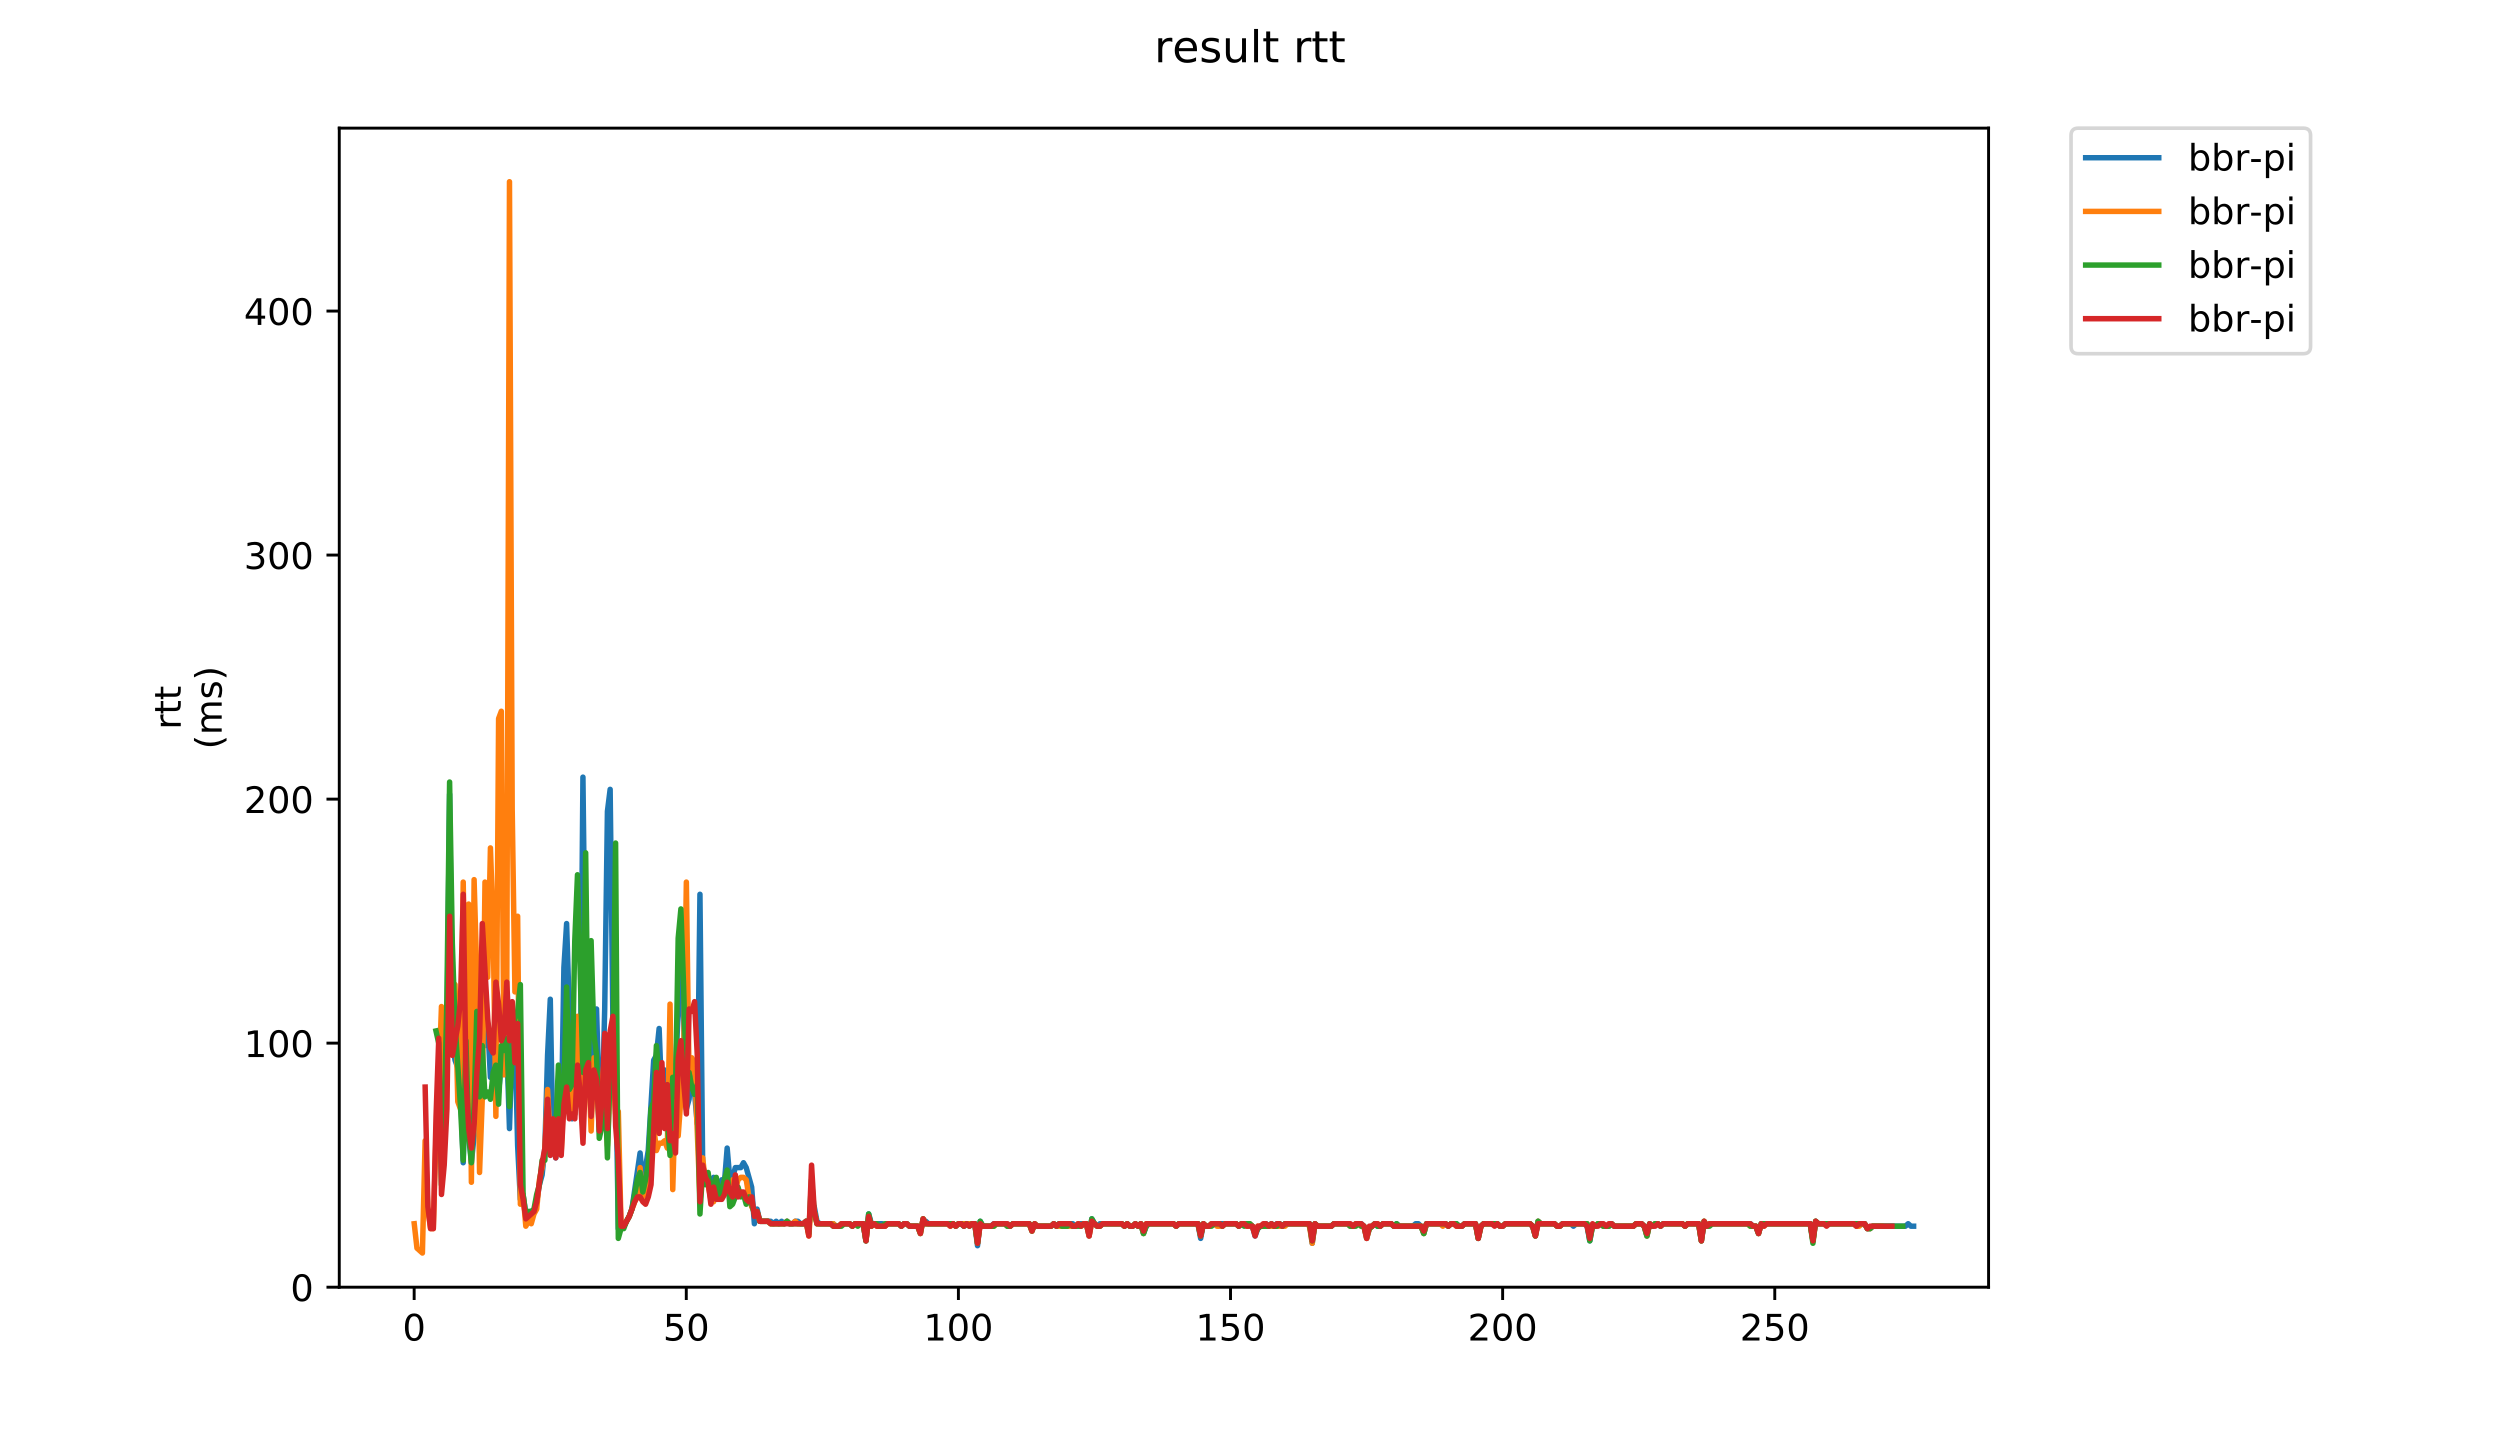 <?xml version="1.0" encoding="utf-8" standalone="no"?>
<!DOCTYPE svg PUBLIC "-//W3C//DTD SVG 1.1//EN"
  "http://www.w3.org/Graphics/SVG/1.1/DTD/svg11.dtd">
<!-- Created with matplotlib (https://matplotlib.org/) -->
<svg height="396pt" version="1.1" viewBox="0 0 684 396" width="684pt" xmlns="http://www.w3.org/2000/svg" xmlns:xlink="http://www.w3.org/1999/xlink">
 <defs>
  <style type="text/css">
*{stroke-linecap:butt;stroke-linejoin:round;}
  </style>
 </defs>
 <g id="figure_1">
  <g id="patch_1">
   <path d="M 0 396 
L 684 396 
L 684 0 
L 0 0 
z
" style="fill:#ffffff;"/>
  </g>
  <g id="axes_1">
   <g id="patch_2">
    <path d="M 92.824 352.174 
L 544.074 352.174 
L 544.074 35.062 
L 92.824 35.062 
z
" style="fill:#ffffff;"/>
   </g>
   <g id="matplotlib.axis_1">
    <g id="xtick_1">
     <g id="line2d_1">
      <defs>
       <path d="M 0 0 
L 0 3.5 
" id="m470aad06a4" style="stroke:#000000;stroke-width:0.8;"/>
      </defs>
      <g>
       <use style="stroke:#000000;stroke-width:0.8;" x="113.314" xlink:href="#m470aad06a4" y="352.174"/>
      </g>
     </g>
     <g id="text_1">
      <!-- 0 -->
      <defs>
       <path d="M 31.781 66.406 
Q 24.172 66.406 20.328 58.906 
Q 16.5 51.422 16.5 36.375 
Q 16.5 21.391 20.328 13.891 
Q 24.172 6.391 31.781 6.391 
Q 39.453 6.391 43.281 13.891 
Q 47.125 21.391 47.125 36.375 
Q 47.125 51.422 43.281 58.906 
Q 39.453 66.406 31.781 66.406 
z
M 31.781 74.219 
Q 44.047 74.219 50.516 64.516 
Q 56.984 54.828 56.984 36.375 
Q 56.984 17.969 50.516 8.266 
Q 44.047 -1.422 31.781 -1.422 
Q 19.531 -1.422 13.062 8.266 
Q 6.594 17.969 6.594 36.375 
Q 6.594 54.828 13.062 64.516 
Q 19.531 74.219 31.781 74.219 
z
" id="DejaVuSans-48"/>
      </defs>
      <g transform="translate(110.133 366.773)scale(0.1 -0.1)">
       <use xlink:href="#DejaVuSans-48"/>
      </g>
     </g>
    </g>
    <g id="xtick_2">
     <g id="line2d_2">
      <g>
       <use style="stroke:#000000;stroke-width:0.8;" x="187.767" xlink:href="#m470aad06a4" y="352.174"/>
      </g>
     </g>
     <g id="text_2">
      <!-- 50 -->
      <defs>
       <path d="M 10.797 72.906 
L 49.516 72.906 
L 49.516 64.594 
L 19.828 64.594 
L 19.828 46.734 
Q 21.969 47.469 24.109 47.828 
Q 26.266 48.188 28.422 48.188 
Q 40.625 48.188 47.75 41.5 
Q 54.891 34.812 54.891 23.391 
Q 54.891 11.625 47.562 5.094 
Q 40.234 -1.422 26.906 -1.422 
Q 22.312 -1.422 17.547 -0.641 
Q 12.797 0.141 7.719 1.703 
L 7.719 11.625 
Q 12.109 9.234 16.797 8.062 
Q 21.484 6.891 26.703 6.891 
Q 35.156 6.891 40.078 11.328 
Q 45.016 15.766 45.016 23.391 
Q 45.016 31 40.078 35.438 
Q 35.156 39.891 26.703 39.891 
Q 22.75 39.891 18.812 39.016 
Q 14.891 38.141 10.797 36.281 
z
" id="DejaVuSans-53"/>
      </defs>
      <g transform="translate(181.404 366.773)scale(0.1 -0.1)">
       <use xlink:href="#DejaVuSans-53"/>
       <use x="63.623" xlink:href="#DejaVuSans-48"/>
      </g>
     </g>
    </g>
    <g id="xtick_3">
     <g id="line2d_3">
      <g>
       <use style="stroke:#000000;stroke-width:0.8;" x="262.219" xlink:href="#m470aad06a4" y="352.174"/>
      </g>
     </g>
     <g id="text_3">
      <!-- 100 -->
      <defs>
       <path d="M 12.406 8.297 
L 28.516 8.297 
L 28.516 63.922 
L 10.984 60.406 
L 10.984 69.391 
L 28.422 72.906 
L 38.281 72.906 
L 38.281 8.297 
L 54.391 8.297 
L 54.391 0 
L 12.406 0 
z
" id="DejaVuSans-49"/>
      </defs>
      <g transform="translate(252.675 366.773)scale(0.1 -0.1)">
       <use xlink:href="#DejaVuSans-49"/>
       <use x="63.623" xlink:href="#DejaVuSans-48"/>
       <use x="127.246" xlink:href="#DejaVuSans-48"/>
      </g>
     </g>
    </g>
    <g id="xtick_4">
     <g id="line2d_4">
      <g>
       <use style="stroke:#000000;stroke-width:0.8;" x="336.671" xlink:href="#m470aad06a4" y="352.174"/>
      </g>
     </g>
     <g id="text_4">
      <!-- 150 -->
      <g transform="translate(327.127 366.773)scale(0.1 -0.1)">
       <use xlink:href="#DejaVuSans-49"/>
       <use x="63.623" xlink:href="#DejaVuSans-53"/>
       <use x="127.246" xlink:href="#DejaVuSans-48"/>
      </g>
     </g>
    </g>
    <g id="xtick_5">
     <g id="line2d_5">
      <g>
       <use style="stroke:#000000;stroke-width:0.8;" x="411.123" xlink:href="#m470aad06a4" y="352.174"/>
      </g>
     </g>
     <g id="text_5">
      <!-- 200 -->
      <defs>
       <path d="M 19.188 8.297 
L 53.609 8.297 
L 53.609 0 
L 7.328 0 
L 7.328 8.297 
Q 12.938 14.109 22.625 23.891 
Q 32.328 33.688 34.812 36.531 
Q 39.547 41.844 41.422 45.531 
Q 43.312 49.219 43.312 52.781 
Q 43.312 58.594 39.234 62.25 
Q 35.156 65.922 28.609 65.922 
Q 23.969 65.922 18.812 64.312 
Q 13.672 62.703 7.812 59.422 
L 7.812 69.391 
Q 13.766 71.781 18.938 73 
Q 24.125 74.219 28.422 74.219 
Q 39.75 74.219 46.484 68.547 
Q 53.219 62.891 53.219 53.422 
Q 53.219 48.922 51.531 44.891 
Q 49.859 40.875 45.406 35.406 
Q 44.188 33.984 37.641 27.219 
Q 31.109 20.453 19.188 8.297 
z
" id="DejaVuSans-50"/>
      </defs>
      <g transform="translate(401.58 366.773)scale(0.1 -0.1)">
       <use xlink:href="#DejaVuSans-50"/>
       <use x="63.623" xlink:href="#DejaVuSans-48"/>
       <use x="127.246" xlink:href="#DejaVuSans-48"/>
      </g>
     </g>
    </g>
    <g id="xtick_6">
     <g id="line2d_6">
      <g>
       <use style="stroke:#000000;stroke-width:0.8;" x="485.576" xlink:href="#m470aad06a4" y="352.174"/>
      </g>
     </g>
     <g id="text_6">
      <!-- 250 -->
      <g transform="translate(476.032 366.773)scale(0.1 -0.1)">
       <use xlink:href="#DejaVuSans-50"/>
       <use x="63.623" xlink:href="#DejaVuSans-53"/>
       <use x="127.246" xlink:href="#DejaVuSans-48"/>
      </g>
     </g>
    </g>
   </g>
   <g id="matplotlib.axis_2">
    <g id="ytick_1">
     <g id="line2d_7">
      <defs>
       <path d="M 0 0 
L -3.5 0 
" id="m4cb5d4b9ef" style="stroke:#000000;stroke-width:0.8;"/>
      </defs>
      <g>
       <use style="stroke:#000000;stroke-width:0.8;" x="92.824" xlink:href="#m4cb5d4b9ef" y="352.174"/>
      </g>
     </g>
     <g id="text_7">
      <!-- 0 -->
      <g transform="translate(79.461 355.973)scale(0.1 -0.1)">
       <use xlink:href="#DejaVuSans-48"/>
      </g>
     </g>
    </g>
    <g id="ytick_2">
     <g id="line2d_8">
      <g>
       <use style="stroke:#000000;stroke-width:0.8;" x="92.824" xlink:href="#m4cb5d4b9ef" y="285.407"/>
      </g>
     </g>
     <g id="text_8">
      <!-- 100 -->
      <g transform="translate(66.736 289.206)scale(0.1 -0.1)">
       <use xlink:href="#DejaVuSans-49"/>
       <use x="63.623" xlink:href="#DejaVuSans-48"/>
       <use x="127.246" xlink:href="#DejaVuSans-48"/>
      </g>
     </g>
    </g>
    <g id="ytick_3">
     <g id="line2d_9">
      <g>
       <use style="stroke:#000000;stroke-width:0.8;" x="92.824" xlink:href="#m4cb5d4b9ef" y="218.639"/>
      </g>
     </g>
     <g id="text_9">
      <!-- 200 -->
      <g transform="translate(66.736 222.439)scale(0.1 -0.1)">
       <use xlink:href="#DejaVuSans-50"/>
       <use x="63.623" xlink:href="#DejaVuSans-48"/>
       <use x="127.246" xlink:href="#DejaVuSans-48"/>
      </g>
     </g>
    </g>
    <g id="ytick_4">
     <g id="line2d_10">
      <g>
       <use style="stroke:#000000;stroke-width:0.8;" x="92.824" xlink:href="#m4cb5d4b9ef" y="151.872"/>
      </g>
     </g>
     <g id="text_10">
      <!-- 300 -->
      <defs>
       <path d="M 40.578 39.312 
Q 47.656 37.797 51.625 33 
Q 55.609 28.219 55.609 21.188 
Q 55.609 10.406 48.188 4.484 
Q 40.766 -1.422 27.094 -1.422 
Q 22.516 -1.422 17.656 -0.516 
Q 12.797 0.391 7.625 2.203 
L 7.625 11.719 
Q 11.719 9.328 16.594 8.109 
Q 21.484 6.891 26.812 6.891 
Q 36.078 6.891 40.938 10.547 
Q 45.797 14.203 45.797 21.188 
Q 45.797 27.641 41.281 31.266 
Q 36.766 34.906 28.719 34.906 
L 20.219 34.906 
L 20.219 43.016 
L 29.109 43.016 
Q 36.375 43.016 40.234 45.922 
Q 44.094 48.828 44.094 54.297 
Q 44.094 59.906 40.109 62.906 
Q 36.141 65.922 28.719 65.922 
Q 24.656 65.922 20.016 65.031 
Q 15.375 64.156 9.812 62.312 
L 9.812 71.094 
Q 15.438 72.656 20.344 73.438 
Q 25.25 74.219 29.594 74.219 
Q 40.828 74.219 47.359 69.109 
Q 53.906 64.016 53.906 55.328 
Q 53.906 49.266 50.438 45.094 
Q 46.969 40.922 40.578 39.312 
z
" id="DejaVuSans-51"/>
      </defs>
      <g transform="translate(66.736 155.671)scale(0.1 -0.1)">
       <use xlink:href="#DejaVuSans-51"/>
       <use x="63.623" xlink:href="#DejaVuSans-48"/>
       <use x="127.246" xlink:href="#DejaVuSans-48"/>
      </g>
     </g>
    </g>
    <g id="ytick_5">
     <g id="line2d_11">
      <g>
       <use style="stroke:#000000;stroke-width:0.8;" x="92.824" xlink:href="#m4cb5d4b9ef" y="85.105"/>
      </g>
     </g>
     <g id="text_11">
      <!-- 400 -->
      <defs>
       <path d="M 37.797 64.312 
L 12.891 25.391 
L 37.797 25.391 
z
M 35.203 72.906 
L 47.609 72.906 
L 47.609 25.391 
L 58.016 25.391 
L 58.016 17.188 
L 47.609 17.188 
L 47.609 0 
L 37.797 0 
L 37.797 17.188 
L 4.891 17.188 
L 4.891 26.703 
z
" id="DejaVuSans-52"/>
      </defs>
      <g transform="translate(66.736 88.904)scale(0.1 -0.1)">
       <use xlink:href="#DejaVuSans-52"/>
       <use x="63.623" xlink:href="#DejaVuSans-48"/>
       <use x="127.246" xlink:href="#DejaVuSans-48"/>
      </g>
     </g>
    </g>
    <g id="text_12">
     <!-- rtt -->
     <defs>
      <path d="M 41.109 46.297 
Q 39.594 47.172 37.812 47.578 
Q 36.031 48 33.891 48 
Q 26.266 48 22.188 43.047 
Q 18.109 38.094 18.109 28.812 
L 18.109 0 
L 9.078 0 
L 9.078 54.688 
L 18.109 54.688 
L 18.109 46.188 
Q 20.953 51.172 25.484 53.578 
Q 30.031 56 36.531 56 
Q 37.453 56 38.578 55.875 
Q 39.703 55.766 41.062 55.516 
z
" id="DejaVuSans-114"/>
      <path d="M 18.312 70.219 
L 18.312 54.688 
L 36.812 54.688 
L 36.812 47.703 
L 18.312 47.703 
L 18.312 18.016 
Q 18.312 11.328 20.141 9.422 
Q 21.969 7.516 27.594 7.516 
L 36.812 7.516 
L 36.812 0 
L 27.594 0 
Q 17.188 0 13.234 3.875 
Q 9.281 7.766 9.281 18.016 
L 9.281 47.703 
L 2.688 47.703 
L 2.688 54.688 
L 9.281 54.688 
L 9.281 70.219 
z
" id="DejaVuSans-116"/>
     </defs>
     <g transform="translate(49.459 199.594)rotate(-90)scale(0.1 -0.1)">
      <use xlink:href="#DejaVuSans-114"/>
      <use x="41.113" xlink:href="#DejaVuSans-116"/>
      <use x="80.322" xlink:href="#DejaVuSans-116"/>
     </g>
     <!-- (ms) -->
     <defs>
      <path d="M 31 75.875 
Q 24.469 64.656 21.281 53.656 
Q 18.109 42.672 18.109 31.391 
Q 18.109 20.125 21.312 9.062 
Q 24.516 -2 31 -13.188 
L 23.188 -13.188 
Q 15.875 -1.703 12.234 9.375 
Q 8.594 20.453 8.594 31.391 
Q 8.594 42.281 12.203 53.312 
Q 15.828 64.359 23.188 75.875 
z
" id="DejaVuSans-40"/>
      <path d="M 52 44.188 
Q 55.375 50.25 60.062 53.125 
Q 64.75 56 71.094 56 
Q 79.641 56 84.281 50.016 
Q 88.922 44.047 88.922 33.016 
L 88.922 0 
L 79.891 0 
L 79.891 32.719 
Q 79.891 40.578 77.094 44.375 
Q 74.312 48.188 68.609 48.188 
Q 61.625 48.188 57.562 43.547 
Q 53.516 38.922 53.516 30.906 
L 53.516 0 
L 44.484 0 
L 44.484 32.719 
Q 44.484 40.625 41.703 44.406 
Q 38.922 48.188 33.109 48.188 
Q 26.219 48.188 22.156 43.531 
Q 18.109 38.875 18.109 30.906 
L 18.109 0 
L 9.078 0 
L 9.078 54.688 
L 18.109 54.688 
L 18.109 46.188 
Q 21.188 51.219 25.484 53.609 
Q 29.781 56 35.688 56 
Q 41.656 56 45.828 52.969 
Q 50 49.953 52 44.188 
z
" id="DejaVuSans-109"/>
      <path d="M 44.281 53.078 
L 44.281 44.578 
Q 40.484 46.531 36.375 47.5 
Q 32.281 48.484 27.875 48.484 
Q 21.188 48.484 17.844 46.438 
Q 14.5 44.391 14.5 40.281 
Q 14.5 37.156 16.891 35.375 
Q 19.281 33.594 26.516 31.984 
L 29.594 31.297 
Q 39.156 29.25 43.188 25.516 
Q 47.219 21.781 47.219 15.094 
Q 47.219 7.469 41.188 3.016 
Q 35.156 -1.422 24.609 -1.422 
Q 20.219 -1.422 15.453 -0.562 
Q 10.688 0.297 5.422 2 
L 5.422 11.281 
Q 10.406 8.688 15.234 7.391 
Q 20.062 6.109 24.812 6.109 
Q 31.156 6.109 34.562 8.281 
Q 37.984 10.453 37.984 14.406 
Q 37.984 18.062 35.516 20.016 
Q 33.062 21.969 24.703 23.781 
L 21.578 24.516 
Q 13.234 26.266 9.516 29.906 
Q 5.812 33.547 5.812 39.891 
Q 5.812 47.609 11.281 51.797 
Q 16.75 56 26.812 56 
Q 31.781 56 36.172 55.266 
Q 40.578 54.547 44.281 53.078 
z
" id="DejaVuSans-115"/>
      <path d="M 8.016 75.875 
L 15.828 75.875 
Q 23.141 64.359 26.781 53.312 
Q 30.422 42.281 30.422 31.391 
Q 30.422 20.453 26.781 9.375 
Q 23.141 -1.703 15.828 -13.188 
L 8.016 -13.188 
Q 14.5 -2 17.703 9.062 
Q 20.906 20.125 20.906 31.391 
Q 20.906 42.672 17.703 53.656 
Q 14.5 64.656 8.016 75.875 
z
" id="DejaVuSans-41"/>
     </defs>
     <g transform="translate(60.657 204.995)rotate(-90)scale(0.1 -0.1)">
      <use xlink:href="#DejaVuSans-40"/>
      <use x="39.014" xlink:href="#DejaVuSans-109"/>
      <use x="136.426" xlink:href="#DejaVuSans-115"/>
      <use x="188.525" xlink:href="#DejaVuSans-41"/>
     </g>
    </g>
   </g>
   <g id="line2d_12">
    <path clip-path="url(#paea26f5afa)" d="M 122.265 286.742 
L 123.01 217.304 
L 123.754 285.407 
L 124.499 290.081 
L 125.243 292.084 
L 125.988 296.757 
L 126.732 318.123 
L 127.477 292.084 
L 128.221 308.108 
L 128.966 318.123 
L 129.71 310.778 
L 130.455 278.73 
L 131.199 299.428 
L 131.944 274.056 
L 132.688 286.074 
L 133.433 280.065 
L 134.177 294.754 
L 134.922 287.41 
L 135.666 289.413 
L 136.411 298.76 
L 137.156 291.416 
L 137.9 293.419 
L 138.645 285.407 
L 139.389 308.775 
L 140.134 285.407 
L 140.878 282.068 
L 141.623 313.449 
L 142.367 328.138 
L 143.112 326.803 
L 143.856 332.144 
L 144.601 331.476 
L 146.09 331.476 
L 146.834 328.806 
L 147.579 324.132 
L 148.323 321.461 
L 149.068 314.117 
L 149.812 288.745 
L 150.557 273.389 
L 151.301 314.117 
L 152.046 316.787 
L 152.79 305.437 
L 153.535 310.111 
L 154.28 264.709 
L 155.024 252.691 
L 155.769 276.727 
L 156.513 306.105 
L 157.258 304.769 
L 158.002 297.425 
L 158.747 300.096 
L 159.491 212.63 
L 160.236 276.059 
L 160.98 288.745 
L 161.725 296.757 
L 162.469 276.727 
L 163.214 276.059 
L 163.958 301.431 
L 164.703 305.437 
L 165.447 276.059 
L 166.192 221.978 
L 166.936 215.969 
L 167.681 278.73 
L 168.425 289.413 
L 169.17 336.15 
L 169.914 336.15 
L 170.659 335.482 
L 172.148 332.812 
L 172.893 330.809 
L 175.126 315.452 
L 175.871 323.464 
L 176.615 319.458 
L 177.36 314.784 
L 178.849 290.081 
L 179.593 288.745 
L 180.338 281.401 
L 181.082 300.763 
L 181.827 292.751 
L 182.571 304.769 
L 183.316 306.772 
L 184.06 298.76 
L 184.805 292.751 
L 186.294 261.371 
L 187.039 278.73 
L 187.783 303.434 
L 188.528 300.763 
L 189.272 291.416 
L 190.017 298.76 
L 190.761 307.44 
L 191.506 244.679 
L 192.25 318.79 
L 192.995 322.797 
L 193.739 324.132 
L 194.484 326.803 
L 195.228 322.129 
L 195.973 324.132 
L 196.717 326.803 
L 197.462 322.797 
L 198.206 323.464 
L 198.951 314.117 
L 199.695 322.797 
L 200.44 322.129 
L 201.184 319.458 
L 202.673 319.458 
L 203.418 318.123 
L 204.163 319.458 
L 205.652 324.8 
L 206.396 334.815 
L 207.141 330.809 
L 207.885 334.147 
L 210.863 334.147 
L 211.608 334.815 
L 212.352 334.147 
L 213.097 334.815 
L 213.841 334.147 
L 214.586 334.815 
L 215.33 334.147 
L 216.075 334.815 
L 216.819 334.815 
L 217.564 334.147 
L 218.308 334.147 
L 219.053 334.815 
L 219.797 334.815 
L 220.542 334.147 
L 221.287 335.482 
L 222.031 330.141 
L 222.776 330.141 
L 223.52 334.147 
L 224.265 334.815 
L 227.987 334.815 
L 228.732 335.482 
L 229.476 335.482 
L 230.221 334.815 
L 232.454 334.815 
L 233.199 335.482 
L 233.943 334.815 
L 236.177 334.815 
L 236.921 339.488 
L 237.666 332.144 
L 238.411 334.815 
L 241.389 334.815 
L 242.133 335.482 
L 242.878 334.815 
L 245.856 334.815 
L 246.6 335.482 
L 247.345 334.815 
L 248.089 334.815 
L 248.834 335.482 
L 251.067 335.482 
L 251.812 336.15 
L 252.556 334.815 
L 253.301 334.147 
L 254.046 334.815 
L 260.746 334.815 
L 261.491 335.482 
L 262.235 334.815 
L 262.98 334.815 
L 263.724 335.482 
L 264.469 334.815 
L 266.702 334.815 
L 267.447 340.824 
L 268.191 334.147 
L 268.936 335.482 
L 271.17 335.482 
L 271.914 334.815 
L 274.892 334.815 
L 275.637 335.482 
L 276.381 335.482 
L 277.126 334.815 
L 281.593 334.815 
L 282.337 336.15 
L 283.082 335.482 
L 287.549 335.482 
L 288.294 334.815 
L 289.038 335.482 
L 289.783 334.815 
L 293.505 334.815 
L 294.25 335.482 
L 294.994 334.815 
L 297.228 334.815 
L 297.972 338.153 
L 298.717 333.479 
L 299.461 334.815 
L 300.206 335.482 
L 300.95 334.815 
L 306.907 334.815 
L 307.651 335.482 
L 308.396 334.815 
L 309.14 335.482 
L 309.885 335.482 
L 310.629 334.815 
L 311.374 335.482 
L 312.118 334.815 
L 312.863 337.485 
L 313.607 335.482 
L 314.352 334.815 
L 321.053 334.815 
L 321.797 335.482 
L 322.542 334.815 
L 327.753 334.815 
L 328.498 338.821 
L 329.242 334.815 
L 329.987 335.482 
L 330.731 335.482 
L 331.476 334.815 
L 338.177 334.815 
L 338.921 335.482 
L 339.666 334.815 
L 341.899 334.815 
L 342.644 335.482 
L 343.388 338.153 
L 344.133 336.15 
L 344.877 335.482 
L 345.622 335.482 
L 346.366 334.815 
L 347.111 335.482 
L 347.855 334.815 
L 348.6 335.482 
L 349.344 334.815 
L 350.089 334.815 
L 350.833 335.482 
L 351.578 334.815 
L 358.279 334.815 
L 359.023 340.156 
L 359.768 334.815 
L 360.512 335.482 
L 364.235 335.482 
L 364.979 334.815 
L 368.702 334.815 
L 369.446 335.482 
L 370.191 335.482 
L 370.935 334.815 
L 372.425 334.815 
L 373.169 335.482 
L 373.914 338.821 
L 374.658 336.15 
L 376.147 334.815 
L 376.892 335.482 
L 377.636 335.482 
L 378.381 334.815 
L 380.614 334.815 
L 381.359 335.482 
L 382.103 334.815 
L 382.848 335.482 
L 386.57 335.482 
L 387.315 334.815 
L 388.06 334.815 
L 388.804 335.482 
L 389.549 337.485 
L 390.293 334.815 
L 395.505 334.815 
L 396.249 335.482 
L 396.994 334.815 
L 398.483 334.815 
L 399.227 335.482 
L 399.972 335.482 
L 400.716 334.815 
L 403.694 334.815 
L 404.439 338.821 
L 405.184 335.482 
L 405.928 334.815 
L 409.651 334.815 
L 410.395 335.482 
L 411.14 335.482 
L 411.884 334.815 
L 418.585 334.815 
L 419.329 335.482 
L 420.074 338.153 
L 420.818 334.147 
L 421.563 334.815 
L 425.286 334.815 
L 426.03 335.482 
L 426.775 335.482 
L 427.519 334.815 
L 429.753 334.815 
L 430.497 335.482 
L 431.242 334.815 
L 433.475 334.815 
L 434.22 335.482 
L 434.964 339.488 
L 435.709 335.482 
L 436.453 335.482 
L 437.198 334.815 
L 437.942 334.815 
L 438.687 335.482 
L 440.176 335.482 
L 440.921 334.815 
L 441.665 335.482 
L 446.877 335.482 
L 447.621 334.815 
L 449.11 334.815 
L 449.855 335.482 
L 450.599 338.153 
L 451.344 334.815 
L 452.088 335.482 
L 452.833 334.815 
L 453.577 334.815 
L 454.322 335.482 
L 455.066 334.815 
L 460.278 334.815 
L 461.023 335.482 
L 461.767 334.815 
L 464.745 334.815 
L 465.49 339.488 
L 466.234 334.815 
L 466.979 335.482 
L 467.723 334.815 
L 478.891 334.815 
L 479.636 335.482 
L 480.38 335.482 
L 481.125 337.485 
L 481.869 334.815 
L 495.271 334.815 
L 496.015 339.488 
L 496.76 334.147 
L 497.504 334.815 
L 507.183 334.815 
L 507.928 335.482 
L 508.672 334.815 
L 510.161 334.815 
L 510.906 336.15 
L 511.65 336.15 
L 512.395 335.482 
L 521.329 335.482 
L 522.073 334.815 
L 522.818 335.482 
L 523.563 335.482 
L 523.563 335.482 
" style="fill:none;stroke:#1f77b4;stroke-linecap:square;stroke-width:1.5;"/>
   </g>
   <g id="line2d_13">
    <path clip-path="url(#paea26f5afa)" d="M 113.335 334.815 
L 114.08 341.491 
L 115.569 342.827 
L 116.313 312.114 
L 117.058 330.809 
L 117.802 336.15 
L 118.547 336.15 
L 119.291 310.778 
L 120.036 296.757 
L 120.78 275.392 
L 121.525 313.449 
L 122.27 290.081 
L 123.014 256.029 
L 123.759 284.071 
L 124.503 269.383 
L 125.248 301.431 
L 125.992 303.434 
L 126.737 241.34 
L 127.481 288.077 
L 128.226 247.349 
L 128.97 323.464 
L 129.715 240.673 
L 130.459 266.712 
L 131.204 320.793 
L 131.948 300.763 
L 132.693 241.34 
L 133.437 267.38 
L 134.182 231.993 
L 134.926 253.358 
L 135.671 305.437 
L 136.415 196.606 
L 137.16 194.603 
L 137.905 294.087 
L 138.649 272.053 
L 139.394 49.718 
L 140.138 221.31 
L 140.883 271.386 
L 141.627 250.688 
L 142.372 329.473 
L 143.116 326.803 
L 143.861 335.482 
L 144.605 334.147 
L 145.35 334.815 
L 146.094 332.144 
L 146.839 330.809 
L 147.583 322.797 
L 148.328 319.458 
L 149.072 314.784 
L 149.817 298.093 
L 150.561 312.114 
L 151.306 312.114 
L 152.05 313.449 
L 152.795 302.766 
L 153.539 315.452 
L 154.284 296.757 
L 155.029 286.074 
L 155.773 294.087 
L 156.518 304.769 
L 157.262 304.769 
L 158.007 278.062 
L 158.751 283.404 
L 159.496 302.766 
L 160.24 292.751 
L 160.985 290.081 
L 161.729 309.443 
L 162.474 289.413 
L 163.218 293.419 
L 163.963 308.108 
L 164.707 296.757 
L 165.452 288.745 
L 166.196 313.449 
L 166.941 295.422 
L 167.685 290.081 
L 168.43 304.769 
L 169.174 304.102 
L 169.919 335.482 
L 170.663 335.482 
L 172.153 332.812 
L 174.386 326.803 
L 175.131 319.458 
L 175.875 327.47 
L 176.62 326.135 
L 177.364 322.797 
L 178.109 318.79 
L 178.853 308.108 
L 179.598 314.784 
L 180.342 312.781 
L 181.087 312.781 
L 181.831 312.114 
L 182.576 314.117 
L 183.32 274.724 
L 184.065 325.467 
L 184.809 299.428 
L 185.554 310.778 
L 187.043 290.081 
L 187.787 241.34 
L 188.532 294.754 
L 189.277 289.413 
L 190.021 290.748 
L 191.51 328.138 
L 192.255 316.787 
L 192.999 323.464 
L 193.744 324.132 
L 194.488 328.138 
L 195.233 328.806 
L 195.977 324.132 
L 196.722 327.47 
L 197.466 325.467 
L 198.211 326.135 
L 198.955 323.464 
L 199.7 325.467 
L 200.444 322.797 
L 201.189 325.467 
L 201.933 322.797 
L 202.678 322.129 
L 203.422 322.129 
L 204.167 322.797 
L 204.912 327.47 
L 205.656 330.141 
L 206.401 331.476 
L 207.145 331.476 
L 207.89 334.147 
L 210.123 334.147 
L 210.868 334.815 
L 214.59 334.815 
L 215.335 334.147 
L 216.079 334.815 
L 216.824 334.815 
L 217.568 334.147 
L 218.313 334.815 
L 219.802 334.815 
L 220.546 334.147 
L 221.291 338.153 
L 222.036 328.138 
L 223.525 334.815 
L 227.992 334.815 
L 228.736 335.482 
L 229.481 335.482 
L 230.225 334.815 
L 232.459 334.815 
L 233.203 335.482 
L 233.948 334.815 
L 236.181 334.815 
L 236.926 339.488 
L 237.67 332.812 
L 238.415 335.482 
L 239.16 334.815 
L 239.904 335.482 
L 242.138 335.482 
L 242.882 334.815 
L 245.86 334.815 
L 246.605 335.482 
L 247.349 334.815 
L 248.094 334.815 
L 248.838 335.482 
L 251.072 335.482 
L 251.816 337.485 
L 252.561 333.479 
L 253.305 334.815 
L 259.262 334.815 
L 260.006 335.482 
L 260.751 334.815 
L 261.495 335.482 
L 262.24 334.815 
L 266.707 334.815 
L 267.451 340.156 
L 268.196 334.815 
L 268.94 335.482 
L 271.919 335.482 
L 272.663 334.815 
L 274.897 334.815 
L 275.641 335.482 
L 276.386 335.482 
L 277.13 334.815 
L 281.597 334.815 
L 282.342 336.818 
L 283.086 334.815 
L 283.831 335.482 
L 287.553 335.482 
L 288.298 334.815 
L 289.043 335.482 
L 294.254 335.482 
L 294.999 334.815 
L 295.743 335.482 
L 296.488 334.815 
L 297.232 334.815 
L 297.977 338.153 
L 298.721 334.147 
L 300.21 335.482 
L 300.955 335.482 
L 301.699 334.815 
L 306.911 334.815 
L 307.656 335.482 
L 308.4 334.815 
L 309.145 335.482 
L 309.889 335.482 
L 310.634 334.815 
L 311.378 335.482 
L 312.123 334.815 
L 312.867 337.485 
L 313.612 334.815 
L 321.057 334.815 
L 321.801 335.482 
L 322.546 334.815 
L 327.758 334.815 
L 328.502 338.153 
L 329.247 334.815 
L 329.991 335.482 
L 330.736 335.482 
L 331.48 334.815 
L 332.225 334.815 
L 332.969 335.482 
L 334.458 335.482 
L 335.203 334.815 
L 338.181 334.815 
L 338.926 335.482 
L 339.67 334.815 
L 340.415 334.815 
L 341.159 335.482 
L 341.904 334.815 
L 342.648 335.482 
L 343.393 337.485 
L 344.137 335.482 
L 351.582 335.482 
L 352.327 334.815 
L 357.539 334.815 
L 358.283 335.482 
L 359.028 340.156 
L 359.772 334.815 
L 360.517 335.482 
L 364.239 335.482 
L 364.984 334.815 
L 368.706 334.815 
L 369.451 335.482 
L 370.195 335.482 
L 370.94 334.815 
L 371.684 334.815 
L 372.429 335.482 
L 373.174 335.482 
L 373.918 338.821 
L 374.663 336.15 
L 376.152 334.815 
L 376.896 334.815 
L 377.641 335.482 
L 378.385 334.815 
L 380.619 334.815 
L 381.363 335.482 
L 388.808 335.482 
L 389.553 337.485 
L 390.298 334.815 
L 394.02 334.815 
L 394.765 335.482 
L 395.509 334.815 
L 396.254 335.482 
L 396.998 334.815 
L 397.743 334.815 
L 398.487 335.482 
L 399.976 335.482 
L 400.721 334.815 
L 403.699 334.815 
L 404.443 338.821 
L 405.188 335.482 
L 405.933 334.815 
L 409.655 334.815 
L 410.4 335.482 
L 411.144 335.482 
L 411.889 334.815 
L 418.589 334.815 
L 419.334 335.482 
L 420.078 338.153 
L 420.823 334.147 
L 421.567 334.815 
L 425.29 334.815 
L 426.035 335.482 
L 426.779 335.482 
L 427.524 334.815 
L 434.224 334.815 
L 434.969 338.821 
L 435.713 335.482 
L 436.458 335.482 
L 437.202 334.815 
L 437.947 334.815 
L 438.691 335.482 
L 440.181 335.482 
L 440.925 334.815 
L 441.67 335.482 
L 446.881 335.482 
L 447.626 334.815 
L 449.115 334.815 
L 449.859 335.482 
L 450.604 338.153 
L 451.348 334.815 
L 452.093 335.482 
L 452.837 334.815 
L 453.582 334.815 
L 454.326 335.482 
L 455.071 334.815 
L 460.283 334.815 
L 461.027 335.482 
L 461.772 334.815 
L 464.75 334.815 
L 465.494 339.488 
L 466.239 334.147 
L 466.983 335.482 
L 467.728 334.815 
L 478.151 334.815 
L 478.896 335.482 
L 480.385 335.482 
L 481.129 337.485 
L 481.874 334.815 
L 482.618 335.482 
L 483.363 334.815 
L 495.275 334.815 
L 496.02 339.488 
L 496.764 334.147 
L 497.509 334.815 
L 507.188 334.815 
L 507.932 335.482 
L 508.677 335.482 
L 509.421 334.815 
L 510.166 334.815 
L 510.91 336.15 
L 511.655 336.15 
L 512.399 335.482 
L 514.633 335.482 
L 514.633 335.482 
" style="fill:none;stroke:#ff7f0e;stroke-linecap:square;stroke-width:1.5;"/>
   </g>
   <g id="line2d_14">
    <path clip-path="url(#paea26f5afa)" d="M 119.287 282.068 
L 120.032 285.407 
L 120.776 324.132 
L 121.521 306.772 
L 122.265 273.389 
L 123.01 213.966 
L 123.754 258.032 
L 124.499 280.065 
L 125.988 302.766 
L 126.732 317.455 
L 127.477 284.739 
L 128.221 310.778 
L 128.966 318.123 
L 129.71 302.766 
L 130.455 276.727 
L 131.199 300.096 
L 131.944 286.074 
L 132.688 300.096 
L 133.433 298.76 
L 134.177 300.763 
L 134.922 293.419 
L 135.666 291.416 
L 136.411 302.099 
L 137.156 286.074 
L 137.9 287.41 
L 138.645 284.071 
L 139.389 302.766 
L 140.134 288.745 
L 140.878 278.73 
L 141.623 276.727 
L 142.367 269.383 
L 143.112 326.803 
L 143.856 332.144 
L 144.601 331.476 
L 145.345 331.476 
L 146.09 330.809 
L 146.834 326.803 
L 147.579 324.132 
L 148.323 317.455 
L 149.068 317.455 
L 149.812 302.766 
L 150.557 315.452 
L 151.301 309.443 
L 152.046 308.775 
L 152.79 291.416 
L 153.535 312.781 
L 154.28 298.093 
L 155.024 270.05 
L 155.769 298.093 
L 156.513 296.757 
L 157.258 257.364 
L 158.002 239.337 
L 159.491 293.419 
L 160.236 233.328 
L 160.98 292.084 
L 161.725 257.364 
L 162.469 282.736 
L 163.214 288.745 
L 163.958 311.446 
L 164.703 308.108 
L 165.447 293.419 
L 166.192 316.787 
L 166.936 292.084 
L 167.681 288.077 
L 168.425 230.658 
L 169.17 338.821 
L 169.914 336.15 
L 170.659 336.15 
L 171.404 334.147 
L 172.148 332.812 
L 172.893 330.809 
L 174.382 322.797 
L 175.126 320.793 
L 175.871 326.135 
L 176.615 322.797 
L 177.36 318.79 
L 178.104 303.434 
L 178.849 301.431 
L 179.593 286.074 
L 180.338 294.087 
L 181.082 305.437 
L 181.827 302.099 
L 182.571 306.772 
L 183.316 316.12 
L 184.06 294.754 
L 184.805 300.096 
L 185.549 256.697 
L 186.294 248.685 
L 187.039 270.05 
L 187.783 296.757 
L 188.528 293.419 
L 189.272 297.425 
L 190.017 299.428 
L 190.761 296.757 
L 191.506 332.144 
L 192.25 320.126 
L 192.995 324.132 
L 193.739 320.793 
L 194.484 326.135 
L 195.973 322.129 
L 196.717 326.803 
L 197.462 325.467 
L 198.951 320.126 
L 199.695 330.141 
L 200.44 329.473 
L 201.184 327.47 
L 201.929 324.8 
L 202.673 327.47 
L 203.418 326.803 
L 204.163 329.473 
L 204.907 327.47 
L 205.652 329.473 
L 206.396 332.144 
L 207.141 331.476 
L 207.885 334.147 
L 210.119 334.147 
L 210.863 334.815 
L 214.586 334.815 
L 215.33 334.147 
L 216.075 334.815 
L 219.797 334.815 
L 220.542 334.147 
L 221.287 337.485 
L 222.031 322.797 
L 222.776 331.476 
L 223.52 334.815 
L 227.243 334.815 
L 227.987 335.482 
L 230.221 335.482 
L 230.965 334.815 
L 232.454 334.815 
L 233.199 335.482 
L 233.943 334.815 
L 234.688 335.482 
L 235.432 334.815 
L 236.177 334.815 
L 236.921 339.488 
L 237.666 332.144 
L 238.411 335.482 
L 239.155 334.815 
L 239.9 334.815 
L 240.644 335.482 
L 241.389 335.482 
L 242.133 334.815 
L 245.856 334.815 
L 246.6 335.482 
L 247.345 334.815 
L 248.089 334.815 
L 248.834 335.482 
L 251.067 335.482 
L 251.812 337.485 
L 252.556 333.479 
L 253.301 334.815 
L 260.746 334.815 
L 261.491 335.482 
L 262.235 334.815 
L 262.98 334.815 
L 263.724 335.482 
L 264.469 334.815 
L 265.213 335.482 
L 265.958 334.815 
L 266.702 334.815 
L 267.447 340.156 
L 268.191 334.147 
L 268.936 335.482 
L 271.914 335.482 
L 272.659 334.815 
L 274.892 334.815 
L 275.637 335.482 
L 276.381 335.482 
L 277.126 334.815 
L 281.593 334.815 
L 282.337 336.818 
L 283.082 334.815 
L 283.826 335.482 
L 287.549 335.482 
L 288.294 334.815 
L 289.038 335.482 
L 289.783 334.815 
L 290.527 335.482 
L 292.016 335.482 
L 292.761 334.815 
L 293.505 335.482 
L 295.739 335.482 
L 296.483 334.815 
L 297.228 334.815 
L 297.972 337.485 
L 298.717 333.479 
L 299.461 334.815 
L 300.206 335.482 
L 300.95 335.482 
L 301.695 334.815 
L 306.907 334.815 
L 307.651 335.482 
L 308.396 334.815 
L 309.14 335.482 
L 309.885 335.482 
L 310.629 334.815 
L 311.374 335.482 
L 312.118 334.815 
L 312.863 337.485 
L 313.607 335.482 
L 314.352 334.815 
L 321.053 334.815 
L 321.797 335.482 
L 322.542 334.815 
L 327.753 334.815 
L 328.498 338.153 
L 329.242 334.815 
L 329.987 335.482 
L 331.476 335.482 
L 332.22 334.815 
L 333.709 334.815 
L 334.454 335.482 
L 335.198 334.815 
L 338.177 334.815 
L 338.921 335.482 
L 339.666 334.815 
L 340.41 335.482 
L 341.155 334.815 
L 341.899 334.815 
L 342.644 335.482 
L 343.388 337.485 
L 344.133 336.15 
L 344.877 335.482 
L 347.111 335.482 
L 347.855 334.815 
L 348.6 335.482 
L 349.344 335.482 
L 350.089 334.815 
L 350.833 335.482 
L 351.578 334.815 
L 358.279 334.815 
L 359.023 339.488 
L 359.768 334.815 
L 360.512 335.482 
L 364.235 335.482 
L 364.979 334.815 
L 368.702 334.815 
L 369.446 335.482 
L 370.935 335.482 
L 371.68 334.815 
L 372.425 335.482 
L 373.169 335.482 
L 373.914 338.153 
L 374.658 336.15 
L 376.147 334.815 
L 376.892 335.482 
L 377.636 335.482 
L 378.381 334.815 
L 380.614 334.815 
L 381.359 335.482 
L 382.103 334.815 
L 382.848 335.482 
L 388.804 335.482 
L 389.549 337.485 
L 390.293 334.815 
L 395.505 334.815 
L 396.249 335.482 
L 396.994 334.815 
L 398.483 334.815 
L 399.227 335.482 
L 399.972 335.482 
L 400.716 334.815 
L 403.694 334.815 
L 404.439 338.821 
L 405.184 335.482 
L 405.928 334.815 
L 409.651 334.815 
L 410.395 335.482 
L 411.14 335.482 
L 411.884 334.815 
L 418.585 334.815 
L 419.329 335.482 
L 420.074 338.153 
L 420.818 334.147 
L 421.563 334.815 
L 425.286 334.815 
L 426.03 335.482 
L 426.775 335.482 
L 427.519 334.815 
L 434.22 334.815 
L 434.964 339.488 
L 435.709 335.482 
L 436.453 335.482 
L 437.198 334.815 
L 437.942 334.815 
L 438.687 335.482 
L 440.176 335.482 
L 440.921 334.815 
L 441.665 335.482 
L 446.877 335.482 
L 447.621 334.815 
L 449.11 334.815 
L 449.855 335.482 
L 450.599 338.153 
L 451.344 334.815 
L 452.088 335.482 
L 452.833 334.815 
L 453.577 334.815 
L 454.322 335.482 
L 455.066 334.815 
L 460.278 334.815 
L 461.023 335.482 
L 461.767 334.815 
L 464.745 334.815 
L 465.49 339.488 
L 466.234 334.147 
L 466.979 335.482 
L 467.723 335.482 
L 468.468 334.815 
L 478.147 334.815 
L 478.891 335.482 
L 480.38 335.482 
L 481.125 337.485 
L 481.869 334.815 
L 495.271 334.815 
L 496.015 340.156 
L 496.76 334.147 
L 497.504 334.815 
L 510.161 334.815 
L 510.906 336.15 
L 511.65 336.15 
L 512.395 335.482 
L 520.584 335.482 
L 520.584 335.482 
" style="fill:none;stroke:#2ca02c;stroke-linecap:square;stroke-width:1.5;"/>
   </g>
   <g id="line2d_15">
    <path clip-path="url(#paea26f5afa)" d="M 116.322 297.425 
L 117.067 330.141 
L 117.811 336.15 
L 118.556 336.15 
L 119.3 305.437 
L 120.045 284.071 
L 120.789 326.803 
L 121.534 318.79 
L 122.278 303.434 
L 123.023 250.688 
L 123.768 288.745 
L 125.257 280.733 
L 126.001 273.389 
L 126.746 244.679 
L 127.49 294.754 
L 128.235 308.775 
L 128.979 314.117 
L 129.724 307.44 
L 130.468 293.419 
L 131.213 284.071 
L 131.957 252.691 
L 133.446 278.73 
L 134.191 286.742 
L 134.935 288.077 
L 135.68 268.715 
L 136.424 274.724 
L 137.169 284.739 
L 137.913 282.736 
L 138.658 268.715 
L 139.402 284.739 
L 140.147 274.056 
L 140.892 290.748 
L 141.636 280.065 
L 142.381 324.132 
L 143.125 328.138 
L 143.87 333.479 
L 146.103 331.476 
L 146.848 328.806 
L 148.337 318.123 
L 149.081 314.117 
L 149.826 300.763 
L 150.57 316.12 
L 151.315 306.105 
L 152.059 316.787 
L 152.804 306.105 
L 153.548 316.12 
L 154.293 302.099 
L 155.037 297.425 
L 155.782 306.105 
L 156.526 304.769 
L 157.271 306.105 
L 158.016 291.416 
L 158.76 299.428 
L 159.505 312.781 
L 160.249 292.751 
L 160.994 290.748 
L 161.738 305.437 
L 162.483 292.751 
L 163.227 295.422 
L 163.972 309.443 
L 164.716 300.763 
L 165.461 282.736 
L 166.205 308.775 
L 166.95 282.068 
L 167.694 278.062 
L 168.439 308.108 
L 169.183 317.455 
L 169.928 335.482 
L 170.672 335.482 
L 172.161 332.812 
L 173.651 328.806 
L 174.395 327.47 
L 175.14 327.47 
L 175.884 328.806 
L 176.629 329.473 
L 177.373 327.47 
L 178.118 324.132 
L 179.607 293.419 
L 180.351 310.111 
L 181.096 290.748 
L 181.84 308.775 
L 182.585 296.757 
L 183.329 312.114 
L 184.074 310.111 
L 184.818 315.452 
L 185.563 289.413 
L 186.307 284.739 
L 187.052 296.09 
L 187.796 304.769 
L 188.541 276.059 
L 189.285 276.727 
L 190.03 274.056 
L 190.775 288.745 
L 191.519 328.806 
L 192.264 318.79 
L 193.008 322.129 
L 193.753 323.464 
L 194.497 329.473 
L 195.242 324.8 
L 195.986 328.138 
L 197.475 328.138 
L 198.22 326.803 
L 198.964 323.464 
L 199.709 326.135 
L 200.453 327.47 
L 201.198 321.461 
L 201.942 327.47 
L 202.687 326.135 
L 203.431 326.135 
L 204.176 328.138 
L 204.92 328.806 
L 205.665 327.47 
L 206.409 332.812 
L 207.154 331.476 
L 207.899 334.147 
L 210.132 334.147 
L 210.877 334.815 
L 219.811 334.815 
L 220.555 334.147 
L 221.3 338.153 
L 222.044 318.79 
L 222.789 331.476 
L 223.533 334.815 
L 227.256 334.815 
L 228.001 335.482 
L 229.49 335.482 
L 230.234 334.815 
L 232.468 334.815 
L 233.212 335.482 
L 233.957 334.815 
L 236.19 334.815 
L 236.935 339.488 
L 237.679 332.812 
L 238.424 335.482 
L 239.168 334.815 
L 239.913 335.482 
L 242.147 335.482 
L 242.891 334.815 
L 245.869 334.815 
L 246.614 335.482 
L 247.358 334.815 
L 248.103 334.815 
L 248.847 335.482 
L 251.081 335.482 
L 251.825 337.485 
L 252.57 333.479 
L 253.314 334.815 
L 259.271 334.815 
L 260.015 335.482 
L 260.76 334.815 
L 261.504 335.482 
L 262.249 334.815 
L 262.993 334.815 
L 263.738 335.482 
L 264.482 334.815 
L 265.227 335.482 
L 265.971 334.815 
L 266.716 334.815 
L 267.46 340.156 
L 268.205 334.815 
L 268.949 335.482 
L 271.183 335.482 
L 271.927 334.815 
L 275.65 334.815 
L 276.395 335.482 
L 277.139 334.815 
L 281.606 334.815 
L 282.351 336.818 
L 283.095 334.815 
L 283.84 335.482 
L 287.562 335.482 
L 288.307 334.815 
L 289.051 335.482 
L 289.796 334.815 
L 292.774 334.815 
L 293.519 335.482 
L 294.263 335.482 
L 295.008 334.815 
L 295.752 335.482 
L 296.497 334.815 
L 297.241 334.815 
L 297.986 338.153 
L 298.73 334.147 
L 300.219 335.482 
L 300.964 335.482 
L 301.708 334.815 
L 306.92 334.815 
L 307.665 335.482 
L 308.409 334.815 
L 309.154 335.482 
L 309.898 335.482 
L 310.643 334.815 
L 311.387 335.482 
L 312.132 334.815 
L 312.876 336.818 
L 313.621 334.815 
L 321.066 334.815 
L 321.81 335.482 
L 322.555 334.815 
L 327.767 334.815 
L 328.511 338.153 
L 329.256 334.815 
L 330 335.482 
L 330.745 335.482 
L 331.489 334.815 
L 333.723 334.815 
L 334.467 335.482 
L 335.212 334.815 
L 338.19 334.815 
L 338.934 335.482 
L 339.679 334.815 
L 340.423 334.815 
L 341.168 335.482 
L 342.657 335.482 
L 343.402 338.153 
L 344.146 335.482 
L 344.891 335.482 
L 345.635 334.815 
L 346.38 334.815 
L 347.124 335.482 
L 347.869 334.815 
L 348.613 335.482 
L 349.358 334.815 
L 350.102 334.815 
L 350.847 335.482 
L 351.591 334.815 
L 358.292 334.815 
L 359.037 339.488 
L 359.781 334.815 
L 360.526 335.482 
L 364.248 335.482 
L 364.993 334.815 
L 369.46 334.815 
L 370.204 335.482 
L 370.949 334.815 
L 372.438 334.815 
L 373.182 335.482 
L 373.927 338.821 
L 374.672 335.482 
L 375.416 335.482 
L 376.161 334.815 
L 376.905 334.815 
L 377.65 335.482 
L 378.394 334.815 
L 380.628 334.815 
L 381.372 335.482 
L 388.817 335.482 
L 389.562 336.818 
L 390.306 334.815 
L 395.518 334.815 
L 396.263 335.482 
L 397.007 334.815 
L 397.752 334.815 
L 398.496 335.482 
L 399.985 335.482 
L 400.73 334.815 
L 403.708 334.815 
L 404.452 338.821 
L 405.197 335.482 
L 405.941 334.815 
L 408.175 334.815 
L 408.92 335.482 
L 409.664 334.815 
L 410.409 335.482 
L 411.153 335.482 
L 411.898 334.815 
L 418.598 334.815 
L 419.343 335.482 
L 420.087 338.153 
L 420.832 334.815 
L 425.299 334.815 
L 426.044 335.482 
L 426.788 335.482 
L 427.533 334.815 
L 433.489 334.815 
L 434.233 335.482 
L 434.978 338.821 
L 435.722 334.815 
L 436.467 335.482 
L 437.211 335.482 
L 437.956 334.815 
L 438.7 334.815 
L 439.445 335.482 
L 440.189 334.815 
L 440.934 334.815 
L 441.678 335.482 
L 446.89 335.482 
L 447.635 334.815 
L 449.124 334.815 
L 449.868 335.482 
L 450.613 337.485 
L 451.357 334.815 
L 452.102 335.482 
L 452.846 335.482 
L 453.591 334.815 
L 454.335 335.482 
L 455.08 334.815 
L 460.292 334.815 
L 461.036 335.482 
L 461.781 334.815 
L 464.759 334.815 
L 465.503 339.488 
L 466.248 334.147 
L 466.992 335.482 
L 467.737 334.815 
L 478.905 334.815 
L 479.649 335.482 
L 480.394 335.482 
L 481.138 337.485 
L 481.883 334.815 
L 482.627 335.482 
L 483.372 334.815 
L 495.284 334.815 
L 496.029 339.488 
L 496.773 334.147 
L 497.518 334.815 
L 499.007 334.815 
L 499.751 335.482 
L 500.496 334.815 
L 507.196 334.815 
L 507.941 335.482 
L 508.685 334.815 
L 510.175 334.815 
L 510.919 336.15 
L 511.664 335.482 
L 517.62 335.482 
L 517.62 335.482 
" style="fill:none;stroke:#d62728;stroke-linecap:square;stroke-width:1.5;"/>
   </g>
   <g id="patch_3">
    <path d="M 92.824 352.174 
L 92.824 35.062 
" style="fill:none;stroke:#000000;stroke-linecap:square;stroke-linejoin:miter;stroke-width:0.8;"/>
   </g>
   <g id="patch_4">
    <path d="M 544.074 352.174 
L 544.074 35.062 
" style="fill:none;stroke:#000000;stroke-linecap:square;stroke-linejoin:miter;stroke-width:0.8;"/>
   </g>
   <g id="patch_5">
    <path d="M 92.824 352.174 
L 544.074 352.174 
" style="fill:none;stroke:#000000;stroke-linecap:square;stroke-linejoin:miter;stroke-width:0.8;"/>
   </g>
   <g id="patch_6">
    <path d="M 92.824 35.062 
L 544.074 35.062 
" style="fill:none;stroke:#000000;stroke-linecap:square;stroke-linejoin:miter;stroke-width:0.8;"/>
   </g>
   <g id="legend_1">
    <g id="patch_7">
     <path d="M 568.636 96.775 
L 630.169 96.775 
Q 632.169 96.775 632.169 94.775 
L 632.169 37.062 
Q 632.169 35.062 630.169 35.062 
L 568.636 35.062 
Q 566.636 35.062 566.636 37.062 
L 566.636 94.775 
Q 566.636 96.775 568.636 96.775 
z
" style="fill:#ffffff;opacity:0.8;stroke:#cccccc;stroke-linejoin:miter;"/>
    </g>
    <g id="line2d_16">
     <path d="M 570.636 43.161 
L 590.636 43.161 
" style="fill:none;stroke:#1f77b4;stroke-linecap:square;stroke-width:1.5;"/>
    </g>
    <g id="line2d_17"/>
    <g id="text_13">
     <!-- bbr-pi -->
     <defs>
      <path d="M 48.688 27.297 
Q 48.688 37.203 44.609 42.844 
Q 40.531 48.484 33.406 48.484 
Q 26.266 48.484 22.188 42.844 
Q 18.109 37.203 18.109 27.297 
Q 18.109 17.391 22.188 11.75 
Q 26.266 6.109 33.406 6.109 
Q 40.531 6.109 44.609 11.75 
Q 48.688 17.391 48.688 27.297 
z
M 18.109 46.391 
Q 20.953 51.266 25.266 53.625 
Q 29.594 56 35.594 56 
Q 45.562 56 51.781 48.094 
Q 58.016 40.188 58.016 27.297 
Q 58.016 14.406 51.781 6.484 
Q 45.562 -1.422 35.594 -1.422 
Q 29.594 -1.422 25.266 0.953 
Q 20.953 3.328 18.109 8.203 
L 18.109 0 
L 9.078 0 
L 9.078 75.984 
L 18.109 75.984 
z
" id="DejaVuSans-98"/>
      <path d="M 4.891 31.391 
L 31.203 31.391 
L 31.203 23.391 
L 4.891 23.391 
z
" id="DejaVuSans-45"/>
      <path d="M 18.109 8.203 
L 18.109 -20.797 
L 9.078 -20.797 
L 9.078 54.688 
L 18.109 54.688 
L 18.109 46.391 
Q 20.953 51.266 25.266 53.625 
Q 29.594 56 35.594 56 
Q 45.562 56 51.781 48.094 
Q 58.016 40.188 58.016 27.297 
Q 58.016 14.406 51.781 6.484 
Q 45.562 -1.422 35.594 -1.422 
Q 29.594 -1.422 25.266 0.953 
Q 20.953 3.328 18.109 8.203 
z
M 48.688 27.297 
Q 48.688 37.203 44.609 42.844 
Q 40.531 48.484 33.406 48.484 
Q 26.266 48.484 22.188 42.844 
Q 18.109 37.203 18.109 27.297 
Q 18.109 17.391 22.188 11.75 
Q 26.266 6.109 33.406 6.109 
Q 40.531 6.109 44.609 11.75 
Q 48.688 17.391 48.688 27.297 
z
" id="DejaVuSans-112"/>
      <path d="M 9.422 54.688 
L 18.406 54.688 
L 18.406 0 
L 9.422 0 
z
M 9.422 75.984 
L 18.406 75.984 
L 18.406 64.594 
L 9.422 64.594 
z
" id="DejaVuSans-105"/>
     </defs>
     <g transform="translate(598.636 46.661)scale(0.1 -0.1)">
      <use xlink:href="#DejaVuSans-98"/>
      <use x="63.477" xlink:href="#DejaVuSans-98"/>
      <use x="126.953" xlink:href="#DejaVuSans-114"/>
      <use x="167.973" xlink:href="#DejaVuSans-45"/>
      <use x="204.057" xlink:href="#DejaVuSans-112"/>
      <use x="267.533" xlink:href="#DejaVuSans-105"/>
     </g>
    </g>
    <g id="line2d_18">
     <path d="M 570.636 57.839 
L 590.636 57.839 
" style="fill:none;stroke:#ff7f0e;stroke-linecap:square;stroke-width:1.5;"/>
    </g>
    <g id="line2d_19"/>
    <g id="text_14">
     <!-- bbr-pi -->
     <g transform="translate(598.636 61.339)scale(0.1 -0.1)">
      <use xlink:href="#DejaVuSans-98"/>
      <use x="63.477" xlink:href="#DejaVuSans-98"/>
      <use x="126.953" xlink:href="#DejaVuSans-114"/>
      <use x="167.973" xlink:href="#DejaVuSans-45"/>
      <use x="204.057" xlink:href="#DejaVuSans-112"/>
      <use x="267.533" xlink:href="#DejaVuSans-105"/>
     </g>
    </g>
    <g id="line2d_20">
     <path d="M 570.636 72.517 
L 590.636 72.517 
" style="fill:none;stroke:#2ca02c;stroke-linecap:square;stroke-width:1.5;"/>
    </g>
    <g id="line2d_21"/>
    <g id="text_15">
     <!-- bbr-pi -->
     <g transform="translate(598.636 76.017)scale(0.1 -0.1)">
      <use xlink:href="#DejaVuSans-98"/>
      <use x="63.477" xlink:href="#DejaVuSans-98"/>
      <use x="126.953" xlink:href="#DejaVuSans-114"/>
      <use x="167.973" xlink:href="#DejaVuSans-45"/>
      <use x="204.057" xlink:href="#DejaVuSans-112"/>
      <use x="267.533" xlink:href="#DejaVuSans-105"/>
     </g>
    </g>
    <g id="line2d_22">
     <path d="M 570.636 87.195 
L 590.636 87.195 
" style="fill:none;stroke:#d62728;stroke-linecap:square;stroke-width:1.5;"/>
    </g>
    <g id="line2d_23"/>
    <g id="text_16">
     <!-- bbr-pi -->
     <g transform="translate(598.636 90.695)scale(0.1 -0.1)">
      <use xlink:href="#DejaVuSans-98"/>
      <use x="63.477" xlink:href="#DejaVuSans-98"/>
      <use x="126.953" xlink:href="#DejaVuSans-114"/>
      <use x="167.973" xlink:href="#DejaVuSans-45"/>
      <use x="204.057" xlink:href="#DejaVuSans-112"/>
      <use x="267.533" xlink:href="#DejaVuSans-105"/>
     </g>
    </g>
   </g>
  </g>
  <g id="text_17">
   <!-- result rtt -->
   <defs>
    <path d="M 56.203 29.594 
L 56.203 25.203 
L 14.891 25.203 
Q 15.484 15.922 20.484 11.062 
Q 25.484 6.203 34.422 6.203 
Q 39.594 6.203 44.453 7.469 
Q 49.312 8.734 54.109 11.281 
L 54.109 2.781 
Q 49.266 0.734 44.188 -0.344 
Q 39.109 -1.422 33.891 -1.422 
Q 20.797 -1.422 13.156 6.188 
Q 5.516 13.812 5.516 26.812 
Q 5.516 40.234 12.766 48.109 
Q 20.016 56 32.328 56 
Q 43.359 56 49.781 48.891 
Q 56.203 41.797 56.203 29.594 
z
M 47.219 32.234 
Q 47.125 39.594 43.094 43.984 
Q 39.062 48.391 32.422 48.391 
Q 24.906 48.391 20.391 44.141 
Q 15.875 39.891 15.188 32.172 
z
" id="DejaVuSans-101"/>
    <path d="M 8.5 21.578 
L 8.5 54.688 
L 17.484 54.688 
L 17.484 21.922 
Q 17.484 14.156 20.5 10.266 
Q 23.531 6.391 29.594 6.391 
Q 36.859 6.391 41.078 11.031 
Q 45.312 15.672 45.312 23.688 
L 45.312 54.688 
L 54.297 54.688 
L 54.297 0 
L 45.312 0 
L 45.312 8.406 
Q 42.047 3.422 37.719 1 
Q 33.406 -1.422 27.688 -1.422 
Q 18.266 -1.422 13.375 4.438 
Q 8.5 10.297 8.5 21.578 
z
M 31.109 56 
z
" id="DejaVuSans-117"/>
    <path d="M 9.422 75.984 
L 18.406 75.984 
L 18.406 0 
L 9.422 0 
z
" id="DejaVuSans-108"/>
    <path id="DejaVuSans-32"/>
   </defs>
   <g transform="translate(315.818 17.038)scale(0.12 -0.12)">
    <use xlink:href="#DejaVuSans-114"/>
    <use x="41.082" xlink:href="#DejaVuSans-101"/>
    <use x="102.605" xlink:href="#DejaVuSans-115"/>
    <use x="154.705" xlink:href="#DejaVuSans-117"/>
    <use x="218.084" xlink:href="#DejaVuSans-108"/>
    <use x="245.867" xlink:href="#DejaVuSans-116"/>
    <use x="285.076" xlink:href="#DejaVuSans-32"/>
    <use x="316.863" xlink:href="#DejaVuSans-114"/>
    <use x="357.977" xlink:href="#DejaVuSans-116"/>
    <use x="397.186" xlink:href="#DejaVuSans-116"/>
   </g>
  </g>
 </g>
 <defs>
  <clipPath id="paea26f5afa">
   <rect height="317.112" width="451.25" x="92.824" y="35.062"/>
  </clipPath>
 </defs>
</svg>
